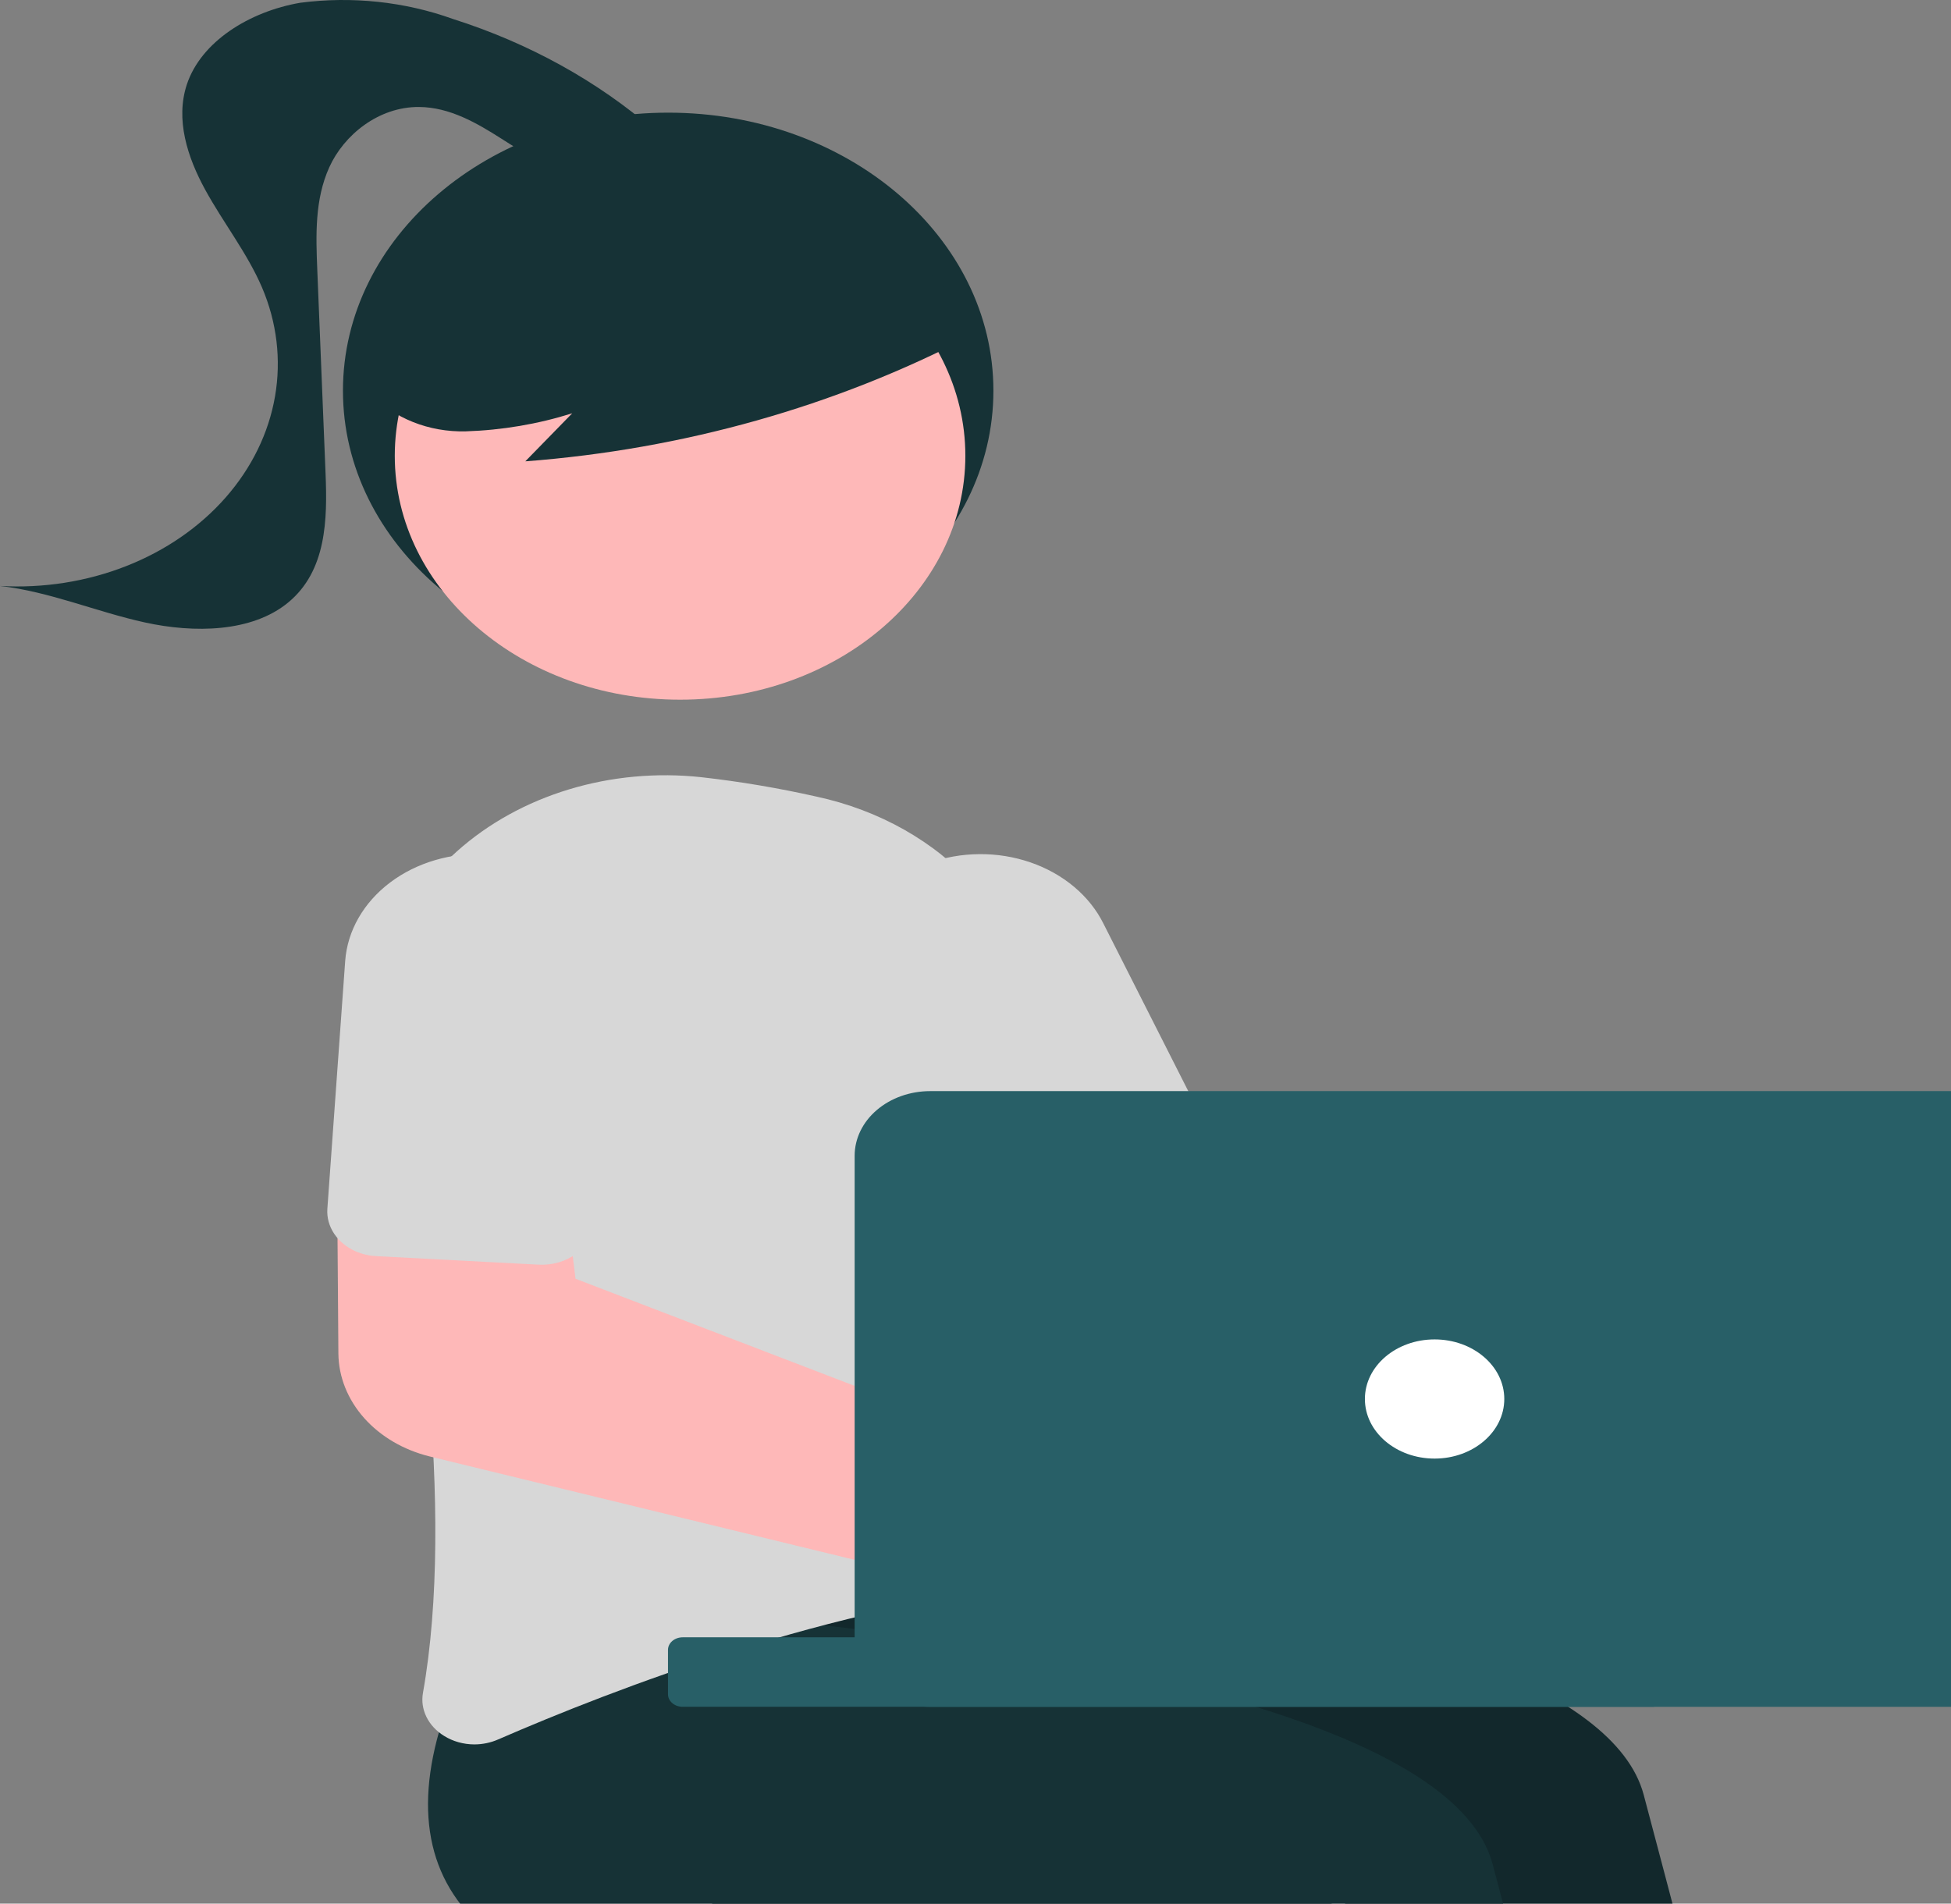 <svg width="124" height="121" viewBox="0 0 124 121" fill="none" xmlns="http://www.w3.org/2000/svg">
<rect x="0" y="0" width="124" height="121" fill="#808080" stroke="none"/>
<g id="Group 41">
<path id="Ellipse 97" d="M42.467 42.508C31.052 42.508 21.797 34.595 21.797 24.834C21.797 15.073 31.052 7.161 42.467 7.161C53.883 7.161 63.138 15.073 63.138 24.834C63.138 34.595 53.883 42.508 42.467 42.508Z" fill="#163236"/>
<path id="Path 634" d="M105.091 159.824C105.487 159.824 105.879 159.763 106.249 159.644L112.91 157.509C113.657 157.267 114.278 156.804 114.66 156.203C115.041 155.603 115.157 154.905 114.987 154.237C113.311 147.792 107.598 125.851 104.469 114.083C100.759 100.123 46.634 97.529 44.332 97.426L44.143 97.417L38.054 103.957C35.854 110.003 36.551 114.719 40.127 117.975C50.56 127.473 81.709 121.579 85.424 120.833L101.979 157.995C102.221 158.533 102.647 158.996 103.202 159.322C103.758 159.649 104.416 159.824 105.09 159.824H105.091Z" fill="#12282C"/>
<path id="Path 635" d="M95.495 164.243C95.89 164.242 96.282 164.181 96.652 164.062L103.311 161.928C104.058 161.686 104.68 161.222 105.061 160.622C105.442 160.021 105.558 159.323 105.388 158.655C103.712 152.211 97.999 130.269 94.87 118.501C91.16 104.541 37.035 101.947 34.733 101.844L34.544 101.835L28.457 108.377C26.257 114.423 26.955 119.139 30.53 122.395C40.963 131.89 72.113 125.999 75.827 125.253L92.384 162.413C92.626 162.951 93.052 163.414 93.608 163.741C94.163 164.067 94.821 164.242 95.495 164.242L95.495 164.243Z" fill="#163236"/>
<path id="Path 636" d="M114.758 73.334C114.514 73.613 114.295 73.909 114.105 74.218L77.695 77.498L72.453 71.353L60.575 76.904L70.869 91.815L115.523 82.08C116.649 83.019 118.084 83.642 119.635 83.868C121.186 84.093 122.781 83.909 124.207 83.34C125.633 82.772 126.822 81.845 127.618 80.684C128.413 79.524 128.776 78.183 128.659 76.842C128.541 75.5 127.949 74.221 126.961 73.174C125.972 72.127 124.634 71.363 123.125 70.982C121.616 70.601 120.007 70.622 118.513 71.042C117.018 71.462 115.708 72.261 114.757 73.333L114.758 73.334Z" fill="#FEB8B8"/>
<path id="Path 637" d="M30.147 110.88C30.674 110.879 31.192 110.771 31.66 110.565C38.941 107.4 53.118 101.918 66.265 100.771C66.715 100.733 67.15 100.616 67.544 100.425C67.937 100.235 68.28 99.977 68.55 99.667C68.825 99.353 69.022 98.995 69.127 98.613C69.233 98.232 69.246 97.836 69.165 97.451C67.979 91.836 65.258 77.538 65.608 66.079C65.712 62.555 64.41 59.107 61.917 56.3C59.424 53.493 55.888 51.495 51.891 50.634C49.485 50.092 47.041 49.679 44.575 49.401C41.739 49.094 38.858 49.359 36.164 50.175C33.469 50.991 31.036 52.335 29.058 54.1C27.08 55.864 25.613 58.001 24.775 60.337C23.937 62.674 23.75 65.146 24.23 67.556C26.574 79.431 28.938 96.017 26.884 107.595C26.789 108.114 26.865 108.645 27.102 109.13C27.339 109.614 27.728 110.033 28.226 110.34C28.784 110.689 29.456 110.878 30.147 110.88Z" fill="#D7D7D7"/>
<path id="Path 638" d="M64.934 80.676C65.388 80.675 65.837 80.595 66.253 80.44L75.738 76.93C76.546 76.63 77.181 76.068 77.506 75.368C77.83 74.668 77.816 73.886 77.467 73.195L70.135 58.714C69.7 57.836 69.066 57.041 68.271 56.372C67.476 55.704 66.535 55.176 65.501 54.819C64.468 54.462 63.362 54.282 62.247 54.291C61.132 54.299 60.03 54.495 59.004 54.867C57.977 55.239 57.047 55.781 56.266 56.461C55.484 57.141 54.867 57.946 54.449 58.829C54.031 59.713 53.821 60.659 53.831 61.612C53.84 62.565 54.069 63.507 54.505 64.385C54.521 64.417 54.537 64.448 54.553 64.48L61.885 78.962C62.143 79.47 62.569 79.903 63.111 80.208C63.652 80.512 64.286 80.675 64.934 80.676Z" fill="#D7D7D7"/>
<path id="Ellipse 98" d="M43.223 44.475C33.209 44.475 25.091 37.534 25.091 28.971C25.091 20.409 33.209 13.468 43.223 13.468C53.237 13.468 61.355 20.409 61.355 28.971C61.355 37.534 53.237 44.475 43.223 44.475Z" fill="#FEB8B8"/>
<path id="Path 639" d="M61.681 21.353C53.092 25.835 43.41 28.563 33.387 29.324L36.37 26.269C34.198 26.955 31.913 27.343 29.6 27.418C28.441 27.447 27.291 27.243 26.242 26.823C25.192 26.403 24.272 25.778 23.556 24.999C22.971 24.191 22.624 23.273 22.544 22.325C22.463 21.377 22.652 20.426 23.095 19.554C24.003 17.814 25.418 16.301 27.203 15.16C30.369 13.019 34.104 11.581 38.077 10.974C42.05 10.367 46.137 10.61 49.974 11.681C52.606 12.353 54.963 13.646 56.775 15.411C58.494 17.224 61.803 18.84 60.923 21.049L61.681 21.353Z" fill="#163236"/>
<path id="Path 640" d="M41.602 8.293C37.987 5.158 33.614 2.739 28.788 1.206C25.726 0.104 22.366 -0.252 19.081 0.176C15.843 0.733 12.781 2.648 11.877 5.365C11.14 7.587 11.901 9.978 13.048 12.071C14.194 14.163 15.724 16.101 16.652 18.27C17.598 20.483 17.882 22.864 17.48 25.195C17.077 27.526 15.999 29.734 14.345 31.619C12.691 33.504 10.513 35.006 8.007 35.988C5.502 36.971 2.75 37.402 1.14441e-05 37.245C3.182 37.609 6.114 38.888 9.224 39.568C12.334 40.248 16.005 40.203 18.316 38.297C20.761 36.281 20.81 33.004 20.692 30.102L20.166 17.159C20.076 14.958 19.999 12.688 20.928 10.633C21.856 8.579 24.061 6.781 26.636 6.8C28.588 6.814 30.315 7.825 31.88 8.822C33.445 9.819 35.102 10.882 37.045 11.031C38.989 11.179 41.209 9.95 41.063 8.285" fill="#163236"/>
<path id="Path 641" d="M73.707 106.898C74.908 106.897 76.094 106.668 77.18 106.227C78.265 105.787 79.223 105.146 79.984 104.351C80.744 103.556 81.29 102.627 81.58 101.63C81.87 100.633 81.898 99.594 81.662 98.587C81.426 97.579 80.932 96.63 80.215 95.805C79.497 94.981 78.575 94.303 77.515 93.821C76.454 93.338 75.282 93.062 74.082 93.013C72.882 92.965 71.684 93.144 70.575 93.539C70.242 93.659 69.918 93.8 69.607 93.958L36.578 81.281L35.65 73.621L21.412 73.296L21.507 86.047C21.524 87.524 22.098 88.957 23.143 90.134C24.189 91.31 25.65 92.167 27.31 92.576L65.935 101.975C66.009 102.193 66.097 102.408 66.198 102.618C66.817 103.884 67.86 104.965 69.195 105.726C70.53 106.487 72.098 106.895 73.703 106.897L73.707 106.898Z" fill="#FEB8B8"/>
<path id="Path 642" d="M22.618 79.543C23.023 79.719 23.466 79.821 23.919 79.844L34.235 80.386C35.114 80.432 35.978 80.177 36.638 79.678C37.297 79.18 37.699 78.477 37.754 77.726L38.886 61.975C39.022 60.055 38.261 58.167 36.769 56.726C35.278 55.286 33.179 54.41 30.933 54.292C28.688 54.174 26.479 54.823 24.792 56.096C23.106 57.37 22.079 59.163 21.939 61.084L20.806 76.834C20.767 77.388 20.917 77.939 21.239 78.42C21.561 78.901 22.04 79.292 22.617 79.543H22.618Z" fill="#D7D7D7"/>
<path id="Rectangle 91" d="M43.391 104.072H105.007C105.524 104.072 105.943 104.43 105.943 104.872V107.69C105.943 108.132 105.524 108.49 105.007 108.49H43.391C42.874 108.49 42.455 108.132 42.455 107.69V104.872C42.455 104.43 42.874 104.072 43.391 104.072Z" fill="#285F67"/>
<path id="Path 643" d="M129.618 104.388V73.458C129.617 72.37 129.111 71.327 128.211 70.558C127.311 69.789 126.092 69.356 124.82 69.355H59.117C57.845 69.356 56.625 69.789 55.726 70.558C54.826 71.327 54.32 72.37 54.319 73.458V104.388C54.32 105.475 54.826 106.518 55.726 107.288C56.625 108.057 57.845 108.489 59.117 108.491H124.82C126.092 108.489 127.311 108.057 128.211 107.287C129.111 106.518 129.617 105.475 129.618 104.388Z" fill="#285F67"/>
<path id="Ellipse 99" d="M91.178 92.712C88.732 92.712 86.749 91.016 86.749 88.924C86.749 86.832 88.732 85.137 91.178 85.137C93.624 85.137 95.608 86.832 95.608 88.924C95.608 91.016 93.624 92.712 91.178 92.712Z" fill="white"/>
</g>
</svg>
